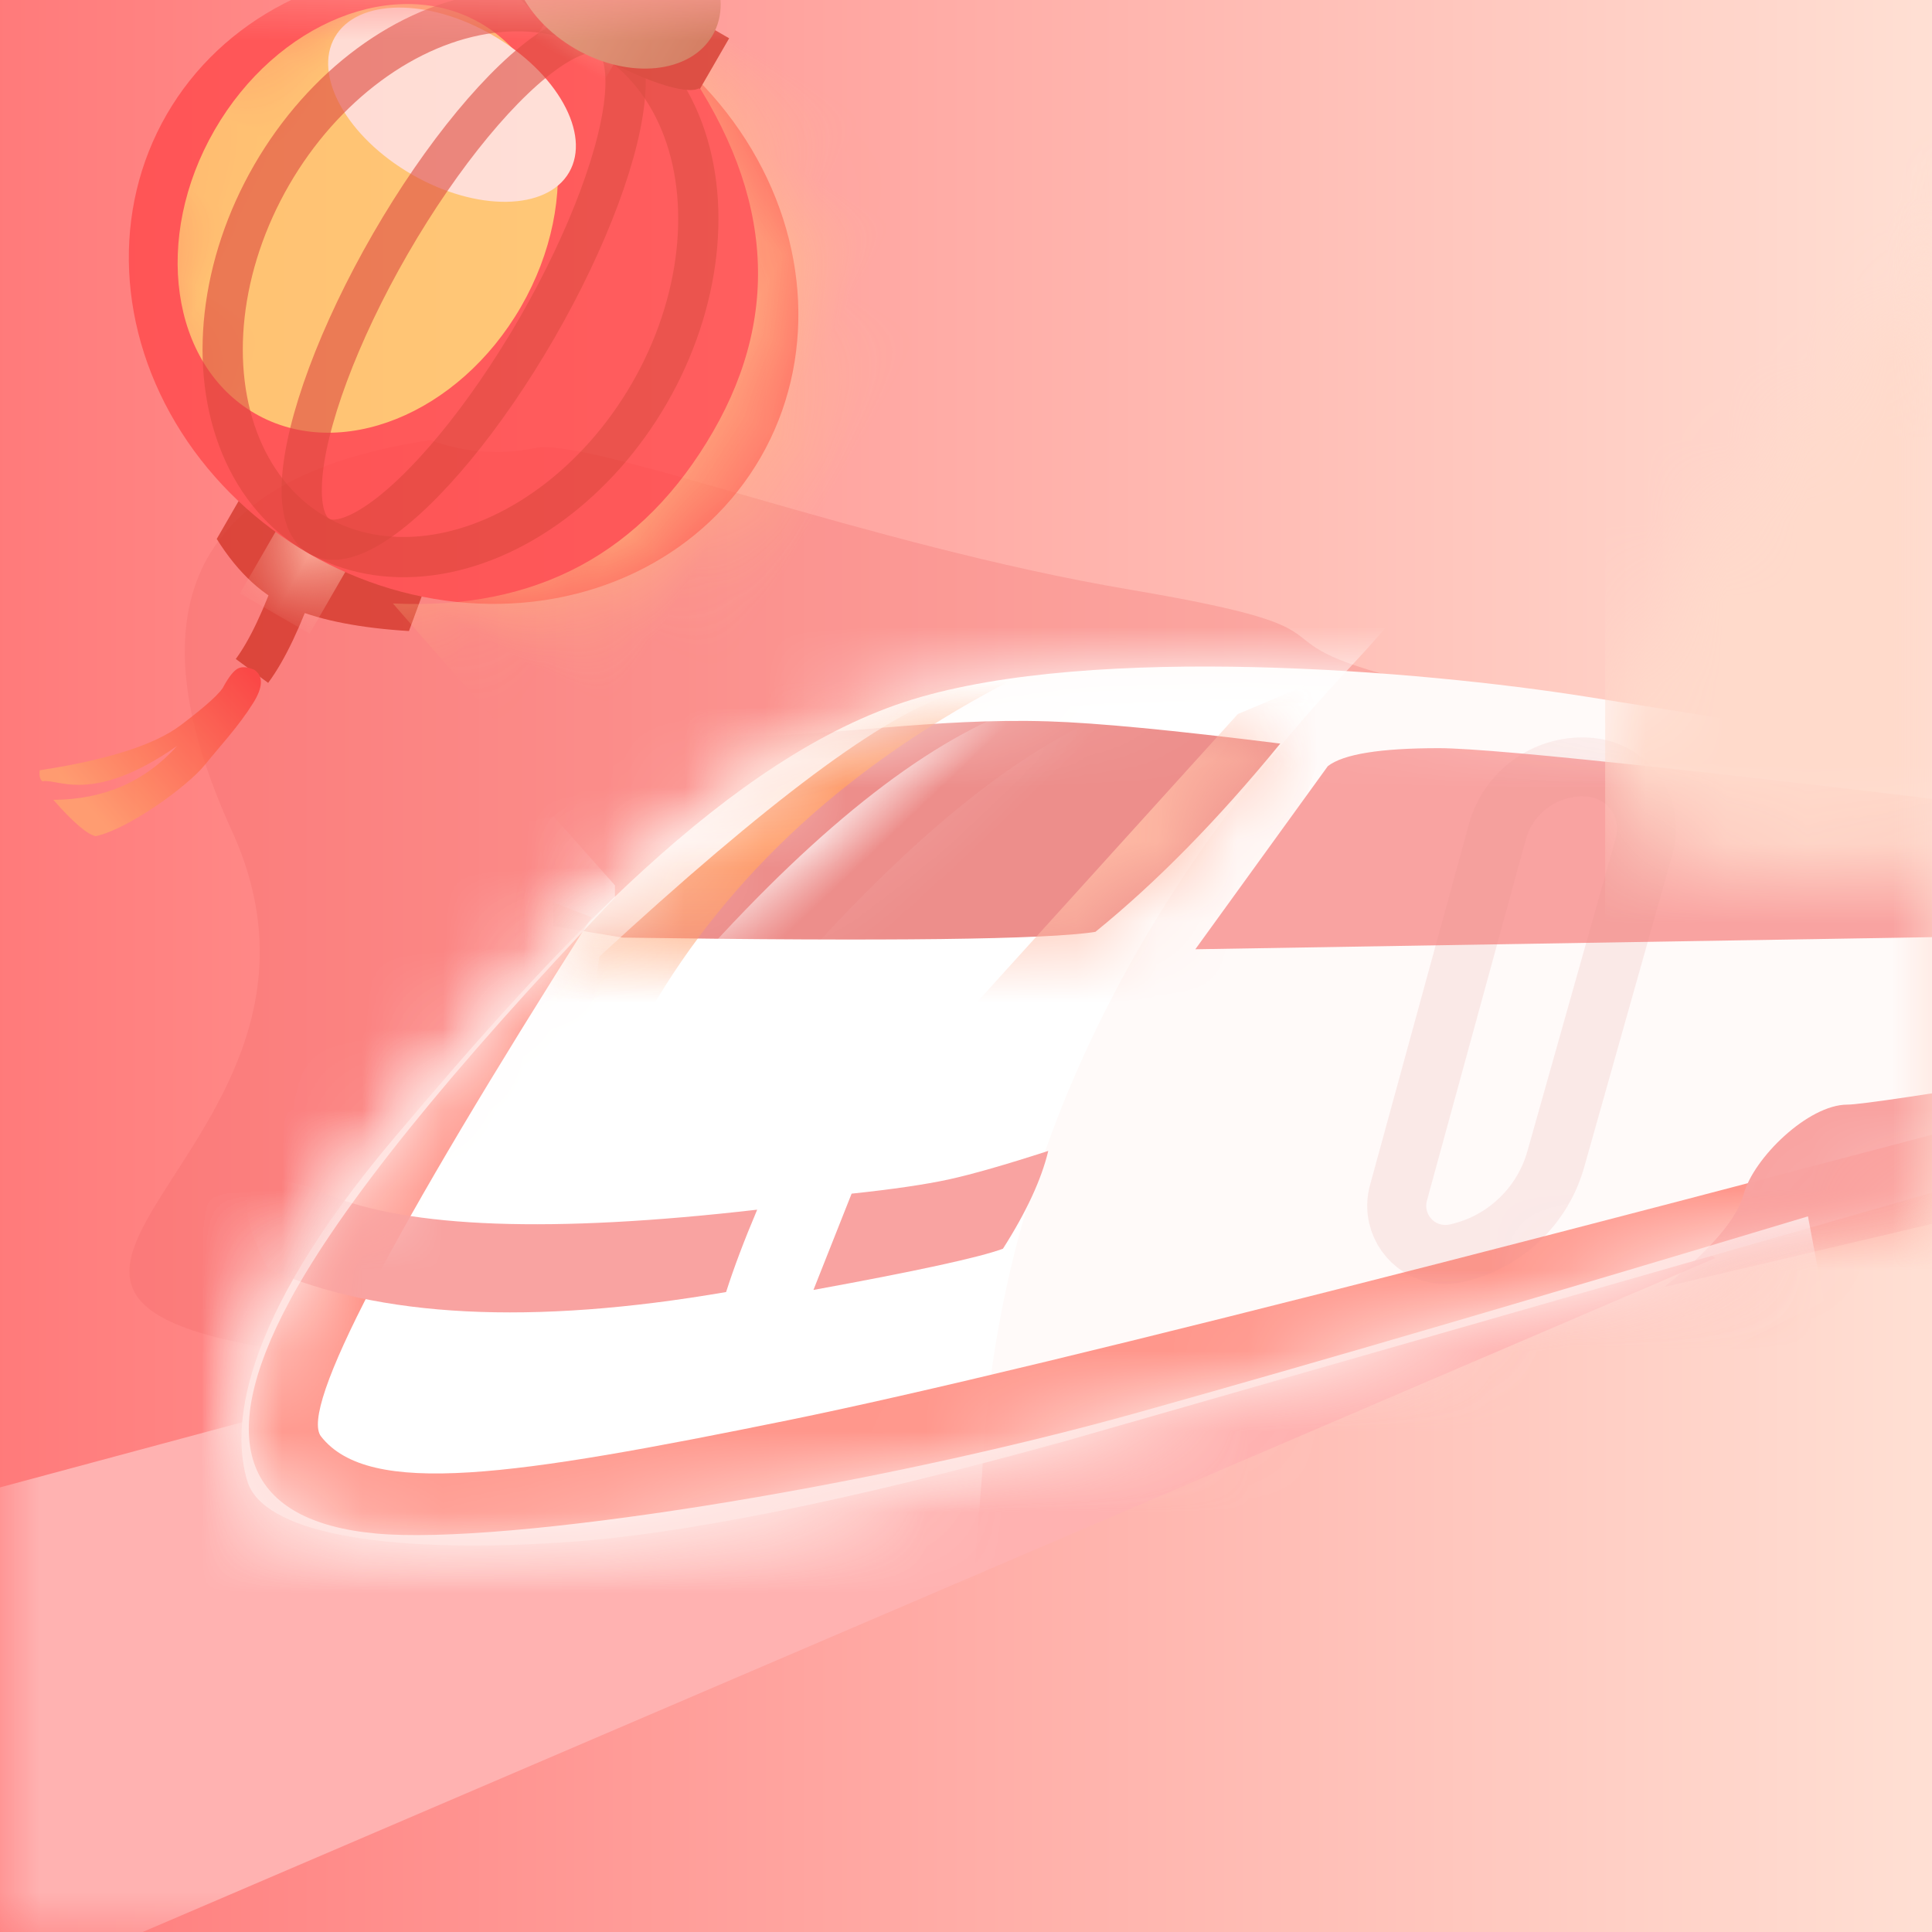 <?xml version="1.0" encoding="UTF-8"?>
<svg width="24px" height="24px" viewBox="0 0 24 24" version="1.1" xmlns="http://www.w3.org/2000/svg" xmlns:xlink="http://www.w3.org/1999/xlink">
    <title>-mockplus-</title>
    <defs>
        <linearGradient x1="100%" y1="50%" x2="0%" y2="50%" id="linearGradient-1">
            <stop stop-color="#FFE0D4" offset="0%"></stop>
            <stop stop-color="#FF7A7A" offset="100%"></stop>
        </linearGradient>
        <rect id="path-2" x="0" y="0" width="24" height="24"></rect>
        <filter x="-368.6%" y="-487.8%" width="837.2%" height="1075.6%" filterUnits="objectBoundingBox" id="filter-4">
            <feGaussianBlur stdDeviation="21.267" in="SourceGraphic"></feGaussianBlur>
        </filter>
        <linearGradient x1="57.973%" y1="0%" x2="50%" y2="90.535%" id="linearGradient-5">
            <stop stop-color="#F93030" offset="0%"></stop>
            <stop stop-color="#FFA86B" offset="100%"></stop>
        </linearGradient>
        <path d="M0,0.093 L0,0.789 C0.449,1.027 0.867,1.119 1.256,1.065 C1.645,1.012 2.106,0.852 2.64,0.586 L2.539,0 L0,0.093 Z" id="path-6"></path>
        <filter x="-691.1%" y="-316.4%" width="1482.2%" height="732.8%" filterUnits="objectBoundingBox" id="filter-8">
            <feGaussianBlur stdDeviation="1.467" in="SourceGraphic"></feGaussianBlur>
        </filter>
        <ellipse id="path-9" cx="4.26" cy="3.839" rx="4.26" ry="3.839"></ellipse>
        <filter x="-150.2%" y="-117.9%" width="400.4%" height="335.7%" filterUnits="objectBoundingBox" id="filter-11">
            <feGaussianBlur stdDeviation="2.2" in="SourceGraphic"></feGaussianBlur>
        </filter>
        <filter x="-56.0%" y="-29.6%" width="212.0%" height="159.1%" filterUnits="objectBoundingBox" id="filter-12">
            <feGaussianBlur stdDeviation="1.027" in="SourceGraphic"></feGaussianBlur>
        </filter>
        <filter x="-131.0%" y="-407.4%" width="361.9%" height="914.8%" filterUnits="objectBoundingBox" id="filter-13">
            <feGaussianBlur stdDeviation="1.467" in="SourceGraphic"></feGaussianBlur>
        </filter>
        <path d="M2.78,1.04022378e-13 L2.78,0.727 L2.766,0.727 C2.669,0.882 2.09,1 1.39,1 C0.69,1 0.111,0.882 0.014,0.727 L0,0.727 L0,1.04022378e-13 L2.78,1.04022378e-13 Z" id="path-14"></path>
        <filter x="-817.7%" y="-232.0%" width="1735.4%" height="563.9%" filterUnits="objectBoundingBox" id="filter-16">
            <feGaussianBlur stdDeviation="1.467" in="SourceGraphic"></feGaussianBlur>
        </filter>
        <linearGradient x1="0%" y1="48.488%" x2="100%" y2="50%" id="linearGradient-17">
            <stop stop-color="#E3AB84" offset="0%"></stop>
            <stop stop-color="#C2724D" offset="100%"></stop>
        </linearGradient>
        <path d="M0.074,10.123 C-0.117,9.502 -0.075,8.189 1.901,5.851 C3.876,3.512 6.065,1.108 8.328,0.411 C10.592,-0.287 14.637,0.045 16.721,0.377 C18.111,0.598 21.631,1.158 27.281,2.058 C28.496,2.505 29.103,2.975 29.103,3.47 C29.103,3.964 28.849,4.285 28.342,4.431 L10.243,9.619 C7.538,10.369 5.438,10.791 3.943,10.884 C1.702,11.023 0.266,10.744 0.074,10.123 Z" id="path-18"></path>
        <filter x="-226.4%" y="-240.0%" width="552.9%" height="580.1%" filterUnits="objectBoundingBox" id="filter-20">
            <feGaussianBlur stdDeviation="15.469" in="SourceGraphic"></feGaussianBlur>
        </filter>
        <filter x="-27.8%" y="-79.6%" width="155.6%" height="259.1%" filterUnits="objectBoundingBox" id="filter-21">
            <feGaussianBlur stdDeviation="2.933" in="SourceGraphic"></feGaussianBlur>
        </filter>
        <path d="M0.012,2.55 L0.869,2.692 C4.181,2.74 6.139,2.716 6.742,2.621 C7.499,2.007 8.265,1.228 9.039,0.282 C7.713,0.116 6.753,0.024 6.157,0.006 C4.734,-0.039 3.434,0.194 2.274,0.194 C0.65,0.194 -0.104,0.979 0.012,2.55 Z" id="path-22"></path>
        <filter x="-252.4%" y="-252.2%" width="604.8%" height="604.5%" filterUnits="objectBoundingBox" id="filter-24">
            <feGaussianBlur stdDeviation="5.867" in="SourceGraphic"></feGaussianBlur>
        </filter>
        <filter x="-151.4%" y="-229.1%" width="402.9%" height="558.2%" filterUnits="objectBoundingBox" id="filter-25">
            <feGaussianBlur stdDeviation="3.667" in="SourceGraphic"></feGaussianBlur>
        </filter>
        <linearGradient x1="29.537%" y1="50%" x2="39.581%" y2="57.667%" id="linearGradient-26">
            <stop stop-color="#FFFFFF" stop-opacity="0.698" offset="0%"></stop>
            <stop stop-color="#FFFFFF" stop-opacity="0" offset="100%"></stop>
        </linearGradient>
        <filter x="-168.7%" y="-183.3%" width="437.5%" height="466.6%" filterUnits="objectBoundingBox" id="filter-27">
            <feGaussianBlur stdDeviation="2.933" in="SourceGraphic"></feGaussianBlur>
        </filter>
        <filter x="-30.4%" y="-61.8%" width="160.8%" height="223.6%" filterUnits="objectBoundingBox" id="filter-28">
            <feGaussianBlur stdDeviation="2.2" in="SourceGraphic"></feGaussianBlur>
        </filter>
        <filter x="-123.9%" y="-45.8%" width="347.7%" height="191.7%" filterUnits="objectBoundingBox" id="filter-29">
            <feGaussianBlur stdDeviation="3.667" in="SourceGraphic"></feGaussianBlur>
        </filter>
    </defs>
    <g id="0401迭代-取派异常--五端" stroke="none" stroke-width="1" fill="none" fill-rule="evenodd">
        <g id="取派异常--PC官网-列表" transform="translate(-691, -521)">
            <g id="矩形-2" transform="translate(691, 521)">
                <mask id="mask-3" fill="white">
                    <use xlink:href="#path-2"></use>
                </mask>
                <use id="矩形" fill="url(#linearGradient-1)" xlink:href="#path-2"></use>
                <path d="M5.346,5.468 C2.422,5.903 1.6,7.52 2.88,10.32 C4.8,14.52 -2.21,16.32 4.8,16.92 C11.81,17.52 9.436,19.492 13.17,18 C16.904,16.508 18.951,15.807 18.353,12.589 C17.755,9.371 20.313,9.12 17.755,8.52 C15.197,7.92 17.283,7.874 14.032,7.324 C10.781,6.775 7.321,5.43 6.652,5.565 C6.206,5.655 5.771,5.623 5.346,5.468 Z" id="路径-5" fill="#EE6465" opacity="0.5" filter="url(#filter-4)" mask="url(#mask-3)"></path>
                <polygon id="路径-13" fill="#FFB2B1" mask="url(#mask-3)" points="21.307 15.629 -1.588 25.44 -2.689 19.2 16.4 14.066 20.236 14.748"></polygon>
                <g id="编组-3" opacity="0.7" mask="url(#mask-3)">
                    <g transform="translate(4.821, 5.178) rotate(-330) translate(-4.821, -5.178) translate(0.561, -1.26)">
                        <path d="M4.268,8.697 C4.374,9.26 4.41,9.7 4.374,10.017" id="路径-77" stroke="#CE2E20" stroke-width="0.5" fill="none"></path>
                        <path d="M4.175,9.893 C4.312,9.884 4.394,9.994 4.422,10.223 C4.464,10.566 4.439,10.882 4.439,11.204 C4.439,11.527 4.213,12.398 3.943,12.74 C3.845,12.789 3.614,12.782 3.25,12.72 C3.736,12.321 3.994,11.825 4.023,11.232 C3.665,12.475 3.117,12.477 2.999,12.627 C2.96,12.627 2.923,12.598 2.887,12.541 C3.462,11.909 3.798,11.396 3.896,11.003 C3.993,10.61 4.029,10.371 4.005,10.286 C3.982,10.154 3.982,10.062 4.005,10.009 C4.028,9.957 4.084,9.918 4.175,9.893 Z" id="路径-78" stroke="none" fill="url(#linearGradient-5)" fill-rule="evenodd" transform="translate(3.667, 11.332) rotate(9) translate(-3.667, -11.332) "></path>
                        <g id="路径-79" stroke="none" stroke-width="1" fill="none" fill-rule="evenodd" transform="translate(3.175, 8.027)">
                            <mask id="mask-7" fill="white">
                                <use xlink:href="#path-6"></use>
                            </mask>
                            <use id="路径-76" fill="#CE2E20" xlink:href="#path-6"></use>
                            <rect id="矩形" fill="#FFC7AE" filter="url(#filter-8)" mask="url(#mask-7)" x="0.588" y="-0.16" width="1" height="1.391"></rect>
                        </g>
                        <g id="编组" stroke="none" stroke-width="1" fill="none" fill-rule="evenodd" transform="translate(0, 0)">
                            <g id="椭圆形-2" transform="translate(0, 0.723)">
                                <mask id="mask-10" fill="white">
                                    <use xlink:href="#path-9"></use>
                                </mask>
                                <use id="椭圆形" fill="#FF4244" xlink:href="#path-9"></use>
                                <ellipse id="椭圆形" fill="#FFDC6B" filter="url(#filter-11)" mask="url(#mask-10)" cx="2.809" cy="3.706" rx="2.197" ry="2.8"></ellipse>
                                <path d="M5.113,0.016 C6.936,0.831 7.848,2.111 7.848,3.855 C7.848,5.599 7.055,6.878 5.471,7.693 L9.026,8.908 C10.004,7.759 10.493,6.63 10.493,5.52 C10.493,3.855 10.977,-0.746 10.002,-0.746 C9.351,-0.746 8.175,-1 6.473,-1.507 L5.293,-0.746 L5.113,0.016 Z" id="路径-2" fill="#FFD083" opacity="0.849" filter="url(#filter-12)" mask="url(#mask-10)"></path>
                            </g>
                            <ellipse id="椭圆形" fill="#FFFDF3" filter="url(#filter-13)" cx="3.009" cy="2.683" rx="1.68" ry="1"></ellipse>
                            <ellipse id="椭圆形" stroke="#CE2E20" stroke-width="0.5" opacity="0.6" cx="4.215" cy="4.561" rx="2.71" ry="3.589"></ellipse>
                            <ellipse id="椭圆形" stroke="#CE2E20" stroke-width="0.5" opacity="0.6" cx="4.26" cy="4.561" rx="1.05" ry="3.589"></ellipse>
                            <g id="形状结合-2" transform="translate(2.798, 0.247)">
                                <mask id="mask-15" fill="white">
                                    <use xlink:href="#path-14"></use>
                                </mask>
                                <use id="形状结合" fill="#CE2E20" xlink:href="#path-14"></use>
                                <rect id="矩形" fill="#FFC4A9" filter="url(#filter-16)" mask="url(#mask-15)" x="0.699" y="-0.263" width="1" height="1.897"></rect>
                            </g>
                            <ellipse id="椭圆形" fill="url(#linearGradient-17)" cx="3.991" cy="0.316" rx="1.39" ry="1"></ellipse>
                        </g>
                    </g>
                </g>
                <g id="编组-4" mask="url(#mask-3)">
                    <g transform="translate(3, 8.28)" id="路径-35">
                        <mask id="mask-19" fill="white">
                            <use xlink:href="#path-18"></use>
                        </mask>
                        <use id="路径-34" fill="#FFFAF9" xlink:href="#path-18"></use>
                        <path d="M9.201,10.023 C9.37,6.416 10.896,3.075 13.779,6.66133815e-15 C18.103,-4.612 10.206,-0.917 8.859,-0.917 C7.513,-0.917 0.591,-0.191 0.061,0.233 C-0.469,0.657 -5.688,4.864 -5.424,6.374 C-5.16,7.885 -5.702,9.466 -4.151,12.699 C-2.6,15.932 4.974,17.016 5.39,17.016 C5.668,17.016 6.824,16.123 8.859,14.337 L9.201,10.023 Z" id="路径-7" fill="#FFFFFF" filter="url(#filter-20)" mask="url(#mask-19)"></path>
                        <path d="M4.35,3.115 C1.84,7.072 0.719,9.221 0.988,9.564 C1.586,10.326 3.366,10.06 6.803,9.36 C9.944,8.72 17.545,6.771 29.607,3.512 L24.083,8.023 C17.334,9.812 13.607,10.821 12.904,11.048 C11.849,11.39 1.291,12.33 0.988,12.699 C0.786,12.945 -0.226,12.352 -2.05,10.919 L-1.047,4.449 C-0.367,2.612 0.099,1.694 0.35,1.694 C0.6,1.694 1.933,2.168 4.35,3.115 Z" id="路径-6" fill="#FF978C" filter="url(#filter-21)" mask="url(#mask-19)"></path>
                        <path d="M0.327,7.482 C1.71,8.089 3.607,8.186 6.02,7.77 C6.113,7.478 6.241,7.137 6.406,6.747 C3.857,7.041 2.076,6.977 1.064,6.556 C0.051,6.135 -0.194,6.444 0.327,7.482 Z" id="路径-80" fill="#F9A3A1" mask="url(#mask-19)"></path>
                        <path d="M7.579,6.548 L7.105,7.744 C8.387,7.51 9.172,7.339 9.459,7.232 C9.75,6.776 9.937,6.371 10.022,6.017 C9.488,6.19 9.075,6.308 8.783,6.372 C8.491,6.435 8.089,6.494 7.579,6.548 Z" id="路径-81" fill="#F9A3A1" mask="url(#mask-19)"></path>
                        <g id="路径-85" mask="url(#mask-19)">
                            <g transform="translate(3.865, 0.675)">
                                <mask id="mask-23" fill="white">
                                    <use xlink:href="#path-22"></use>
                                </mask>
                                <use id="路径-82" stroke="none" fill="#ED8E8B" fill-rule="evenodd" xlink:href="#path-22"></use>
                                <path d="M5.746,-0.53 C3.719,0.507 2.204,1.889 1.202,3.616 C-0.3,6.205 -1.164,3.199 -1.164,3.199 C-1.164,3.199 -0.779,1.333 -0.39,1.019 C-0.13,0.809 1.246,-0.251 3.739,-2.163 C4.994,-2.31 5.663,-2.347 5.746,-2.273 C5.829,-2.2 5.829,-1.619 5.746,-0.53 Z" id="路径-9" stroke="none" fill="#FF9E6A" fill-rule="evenodd" filter="url(#filter-24)" mask="url(#mask-23)"></path>
                                <path d="M0.579,2.93 C2.674,0.998 4.128,-0.085 4.939,-0.321 C5.751,-0.557 4.982,-0.675 2.632,-0.675 L-1.164,1.358 C-2.046,1.932 -2.24,2.425 -1.744,2.837 C-1.248,3.25 -0.523,3.68 0.433,4.127 L0.579,2.93 Z" id="路径-10" stroke="none" fill="#FFEEE8" fill-rule="evenodd" filter="url(#filter-25)" mask="url(#mask-23)"></path>
                                <path d="M1.829,2.955 C3.359,1.256 4.714,0.207 5.892,-0.193 C7.07,-0.592 7.248,-0.513 6.424,0.043 C5.7,0.142 4.423,1.183 2.592,3.167 C1.842,3.529 1.587,3.458 1.829,2.955 Z" id="路径-11" stroke="none" fill="url(#linearGradient-26)" fill-rule="evenodd" mask="url(#mask-23)"></path>
                                <path d="M3.113,2.955 C4.644,1.256 5.999,0.207 7.177,-0.193 C8.355,-0.592 8.532,-0.513 7.709,0.043 C6.985,0.142 5.707,1.183 3.877,3.167 C3.126,3.529 2.872,3.458 3.113,2.955 Z" id="路径-11备份" stroke="none" fill="url(#linearGradient-26)" fill-rule="evenodd" opacity="0.3" mask="url(#mask-23)"></path>
                                <polygon id="路径-12" stroke="none" fill="#FFBBA5" fill-rule="evenodd" filter="url(#filter-27)" mask="url(#mask-23)" points="8.512 -0.085 4.699 4.127 8.512 3.394 9.914 -0.675"></polygon>
                            </g>
                        </g>
                        <path d="M11.849,3.512 L13.495,1.237 C13.687,1.088 14.146,1.014 14.874,1.014 C15.602,1.014 18.685,1.35 24.125,2.024 L28.229,2.468 L29.317,2.783 L29.317,3.225 L11.849,3.512 Z" id="路径-83" fill="#F9A3A1" mask="url(#mask-19)"></path>
                        <path d="M17.675,7.707 C18.249,7.244 18.577,6.862 18.659,6.559 C18.781,6.105 19.463,5.442 19.948,5.442 C20.272,5.442 23.461,4.916 29.518,3.864 L29.103,5.013 L17.675,7.707 Z" id="路径-84" fill="#F9A3A1" mask="url(#mask-19)"></path>
                        <path d="M15.601,2.052 L14.372,6.539 C14.284,6.861 14.474,7.194 14.795,7.282 C14.889,7.307 14.987,7.31 15.082,7.29 C15.681,7.161 16.159,6.712 16.326,6.122 L17.426,2.224 C17.541,1.817 17.303,1.393 16.896,1.278 C16.851,1.265 16.806,1.257 16.76,1.252 C16.231,1.202 15.742,1.54 15.601,2.052 Z" id="路径-4" stroke="#E48E8C" stroke-width="0.733" opacity="0.4" mask="url(#mask-19)"></path>
                        <path d="M4.639,2.871 C2.582,5.025 1.235,6.697 0.596,7.885 C-0.362,9.666 0.067,10.622 1.671,10.77 C3.275,10.919 7.783,10.206 11.139,9.266 C13.376,8.639 16.149,7.827 19.459,6.83 L19.658,7.885 C17.825,8.806 16.908,9.266 16.908,9.266 C16.908,9.266 4.555,12.537 3.982,12.537 C3.41,12.537 -0.846,12.375 -0.951,12.025 C-1.056,11.675 -2.068,6.789 -2.05,6.503 C-2.031,6.218 -1.735,3.149 -1.395,3.149 C-1.169,3.149 -0.03,2.853 2.022,2.263 L3.876,1.861 L4.639,2.718 L4.639,2.871 Z" id="路径-8" fill="#FFFFFF" filter="url(#filter-28)" mask="url(#mask-19)"></path>
                        <rect id="矩形" fill="#FFDACB" filter="url(#filter-29)" mask="url(#mask-19)" x="16.94" y="-8.305" width="8.88" height="24"></rect>
                    </g>
                </g>
            </g>
        </g>
    </g>
</svg>